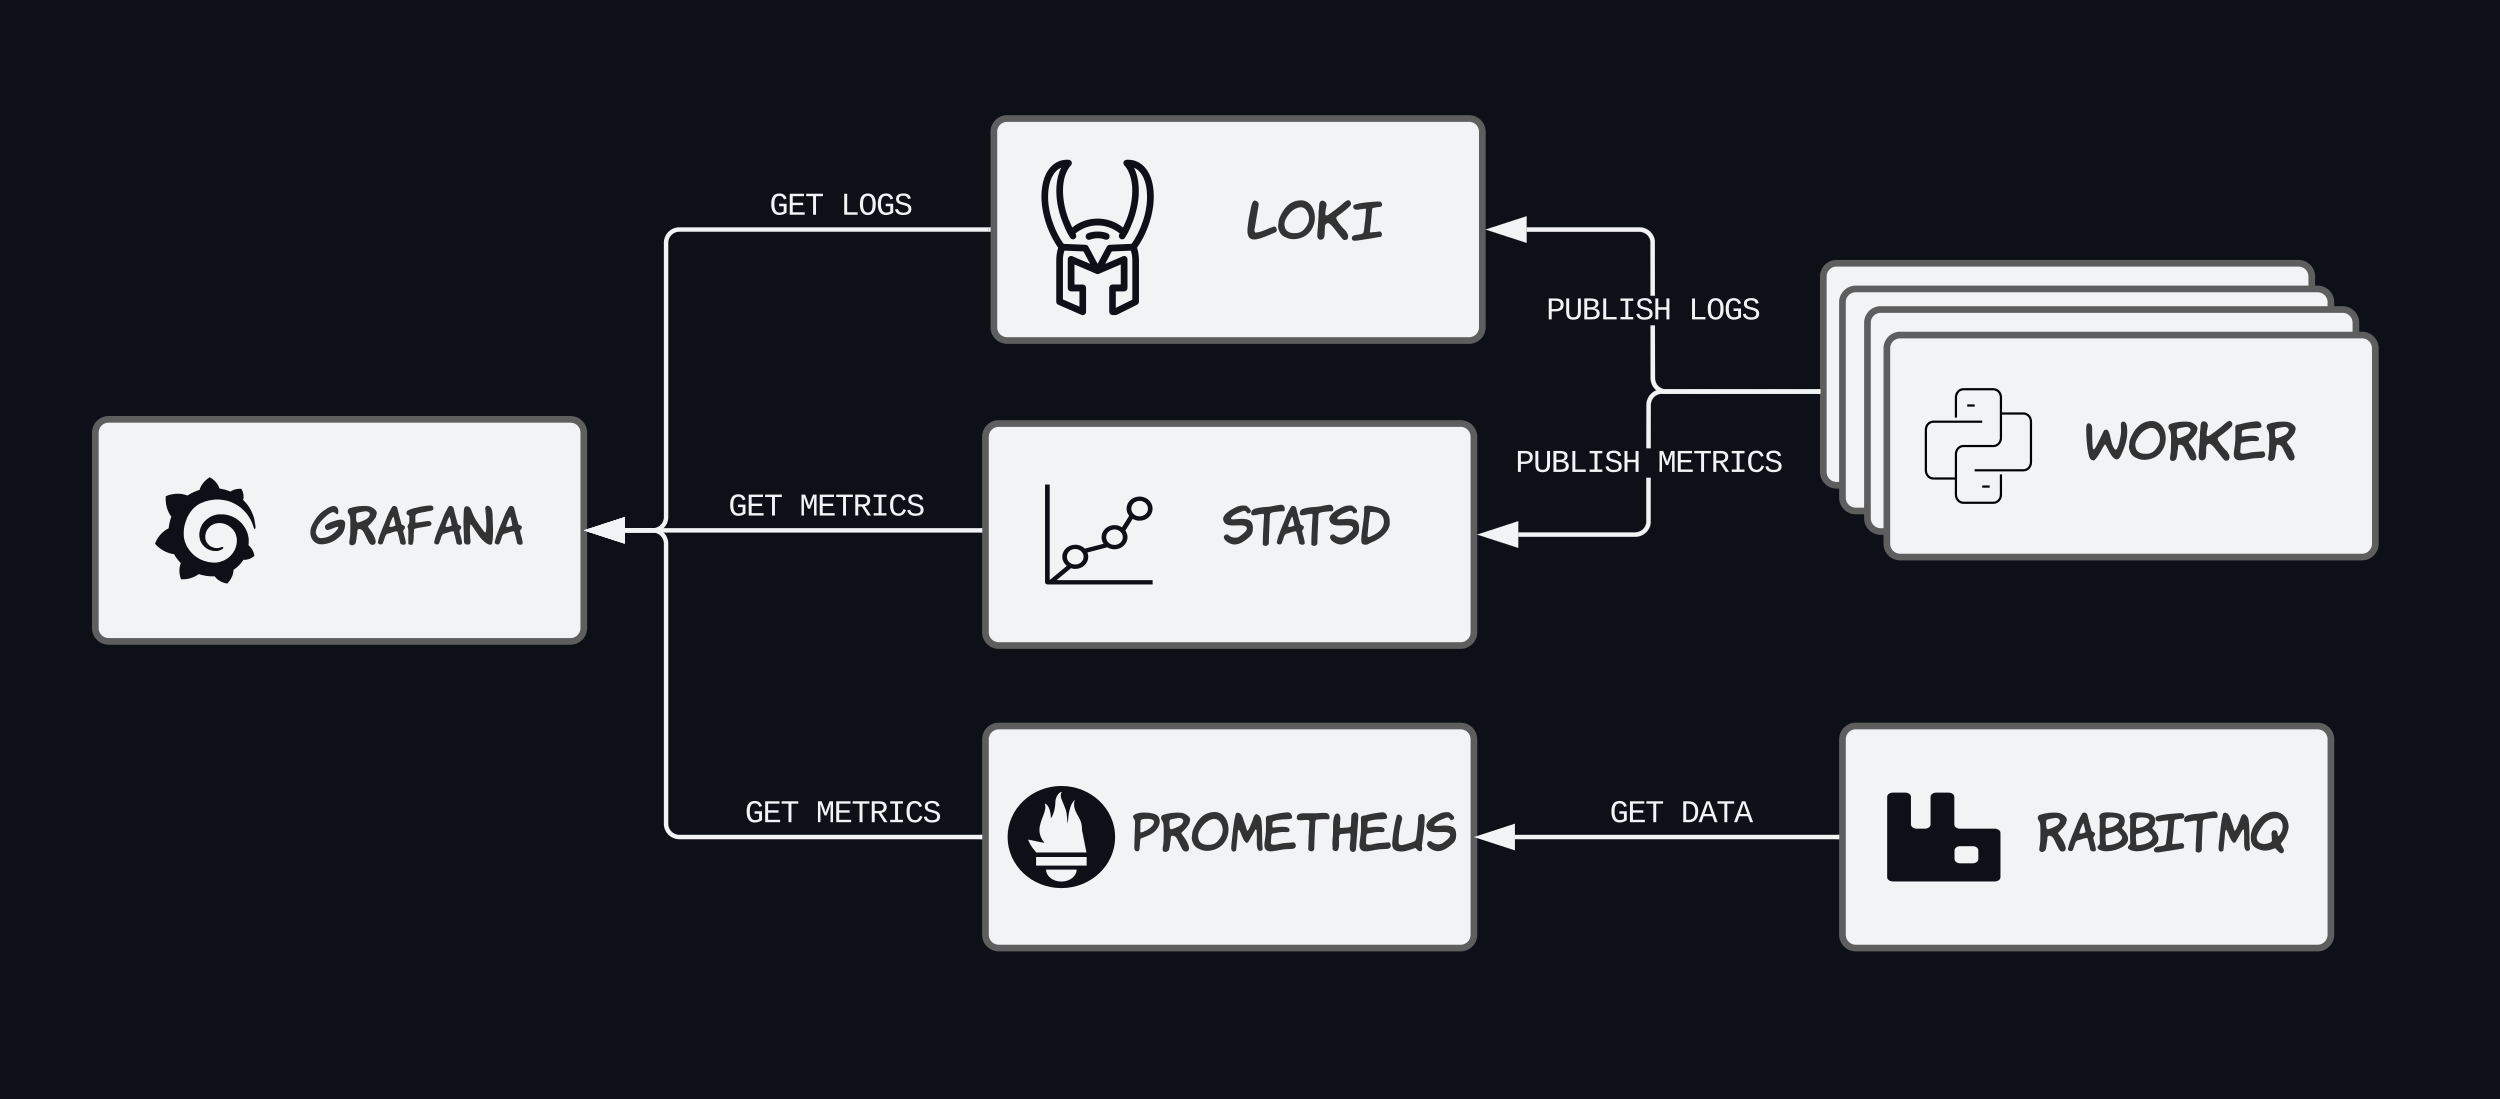 <svg xmlns="http://www.w3.org/2000/svg" xmlns:xlink="http://www.w3.org/1999/xlink" xmlns:lucid="lucid" width="1126" height="495"><g transform="translate(0 -713)" lucid:page-tab-id="0_0"><path d="M0 0h3677.73v1322.83H0z" fill="#0d1117"/><path d="M443.85 909.76a6 6 0 0 1 6-6h208a6 6 0 0 1 6 6v88a6 6 0 0 1-6 6h-208a6 6 0 0 1-6-6z" stroke="#5e5e5e" stroke-width="3" fill="#f2f3f5"/><path d="M512.48 907.88a6 6 0 0 1 6-6h139.37a6 6 0 0 1 6 6v88a6 6 0 0 1-6 6H518.48a6 6 0 0 1-6-6z" stroke="#000" stroke-opacity="0" stroke-width="3" fill="#fff" fill-opacity="0"/><use xlink:href="#a" transform="matrix(1,0,0,1,517.478,906.878) translate(33.356 51.528)"/><path d="M482.4 968.92c.6.23 1.22.32 1.9.32 3.24 0 5.86-2.43 5.86-5.45 0-.68-.15-1.36-.4-1.94l8.97-2.34c.92.54 2.04.9 3.25.9 3.2 0 5.86-2.48 5.86-5.45 0-1.12-.4-2.16-.97-3l3.3-5.28c.87.53 1.93.85 3.1.85 3.24 0 5.86-2.43 5.86-5.45 0-3-2.62-5.44-5.86-5.44-3.25 0-5.87 2.43-5.87 5.44 0 1.22.44 2.34 1.17 3.24l-3.25 5.18c-.92-.63-2.08-1-3.34-1-3.25 0-5.86 2.44-5.86 5.45 0 1.08.33 2.12.92 2.97l-8.43 2.16c-1.06-1.08-2.56-1.75-4.3-1.75-3.25 0-5.87 2.43-5.87 5.44 0 1.6.78 3.1 2.04 4.1l-7.7 6.38v-43.02h-2.1v44c0 .55.5 1 1.08 1h47.38v-1.94H475.9l6.5-5.4zm30.87-30.33c2.08 0 3.77 1.57 3.77 3.5 0 1.94-1.7 3.47-3.77 3.47-2.1 0-3.73-1.53-3.73-3.47 0-1.93 1.64-3.5 3.73-3.5zm-11.3 12.86c2.04 0 3.74 1.58 3.74 3.5 0 1.9-1.7 3.48-3.72 3.48-2.1 0-3.78-1.58-3.78-3.47 0-1.93 1.7-3.5 3.78-3.5zm-17.68 8.82c2.08 0 3.77 1.58 3.77 3.5 0 1.95-1.7 3.48-3.78 3.48-2.1 0-3.74-1.53-3.74-3.47 0-1.94 1.65-3.52 3.73-3.52z" stroke="#000" stroke-opacity="0" stroke-width=".32" fill="#0d1117"/><path d="M443.85 1046a6 6 0 0 1 6-6h208a6 6 0 0 1 6 6v88a6 6 0 0 1-6 6h-208a6 6 0 0 1-6-6z" stroke="#5e5e5e" stroke-width="3" fill="#f2f3f5"/><path d="M502.26 1046a6 6 0 0 1 6-6h149.6a6 6 0 0 1 6 6v88a6 6 0 0 1-6 6h-149.6a6 6 0 0 1-6-6z" stroke="#000" stroke-opacity="0" stroke-width="3" fill="#fff" fill-opacity="0"/><use xlink:href="#b" transform="matrix(1,0,0,1,507.263,1045) translate(2.856 51.528)"/><path d="M478.04 1067c-13.37 0-24.22 10.3-24.22 23s10.85 23 24.22 23 24.22-10.3 24.22-23-10.85-23-24.22-23zm0 43.06c-3.83 0-6.88-2.44-6.88-5.4h13.76c0 2.96-3.05 5.4-6.88 5.4zm11.4-7.18h-22.78v-3.9h22.77v3.9zm-.1-5.93H466.7c-.04-.1-.14-.2-.2-.28-2.32-2.67-2.9-4.1-3.43-5.52 0-.05 2.86.55 4.84 1 0 0 1.03.24 2.58.47-1.45-1.6-2.32-3.68-2.32-5.75 0-4.6 3.73-8.65 2.37-11.9 1.3.08 2.7 2.6 2.8 6.57 1.42-1.84 2-5.16 2-7.23 0-2.1 1.45-4.54 2.9-4.63-1.3 2.07.34 3.82 1.8 8.14.58 1.67.48 4.43.92 6.17.14-3.63.77-8.92 3.2-10.76-1.07 2.3.2 5.2 1 6.6 1.37 2.2 2.2 3.9 2.2 7.12z" stroke="#000" stroke-opacity="0" fill="#0d1117"/><path d="M447.64 772.38a6 6 0 0 1 6-6h208a6 6 0 0 1 6 6v88a6 6 0 0 1-6 6h-208a6 6 0 0 1-6-6z" stroke="#5e5e5e" stroke-width="3" fill="#f2f3f5"/><path d="M516.27 770.5a6 6 0 0 1 6-6h139.37a6 6 0 0 1 6 6v88a6 6 0 0 1-6 6H522.27a6 6 0 0 1-6-6z" stroke="#000" stroke-opacity="0" stroke-width="3" fill="#fff" fill-opacity="0"/><use xlink:href="#c" transform="matrix(1,0,0,1,521.265,769.501) translate(40.344 51.528)"/><path d="M519.33 796.98c-.9-5.8-3.64-9.8-7.64-11.4-1.38-.5-2.8-.7-4.3-.64-.57.07-1.13.42-1.33.98-.2.56-.05 1.2.36 1.6 1.97 2.1 3.23 5.54 3.5 9.74.24 4.48-.57 9.52-2.44 14.42-.52 1.26-1.07 2.52-1.68 3.78-3.24-2.6-7.24-4-11.44-4-4.2 0-8.2 1.4-11.44 4-.6-1.26-1.16-2.52-1.67-3.78-1.87-4.9-2.68-9.94-2.43-14.42.25-4.2 1.52-7.63 3.5-9.73.4-.42.55-1.05.35-1.6-.2-.57-.77-.92-1.33-1-1.52-.06-2.93.15-4.3.64-4 1.6-6.73 5.6-7.64 11.4-.9 5.54-.05 12.05 2.32 18.35 1.32 3.43 3.1 6.8 4.86 9.24-.54 1.82-.85 3.78-.85 5.74v18.55c0 .63.36 1.2.9 1.4l10.4 4.55c.2.07.4.14.6.14.3 0 .6-.07.86-.28.4-.28.67-.7.67-1.26v-10.7c0-.85-.66-1.55-1.52-1.55h-3.7v-9.03l9.82 4.2h.05c0 .07.05.07.05.07h.16c.05.06.1.06.1.06h.5s.05 0 .1-.07H494.88s.06 0 .06-.08h.05l9.8-4.2v9.03h-3.7c-.85 0-1.5.7-1.5 1.54v10.7c0 .84.65 1.54 1.5 1.54h1.33c.2 0 .45-.07.65-.14l9.12-4.55c.5-.28.8-.84.8-1.4V830.3c0-1.96-.3-3.92-.86-5.74 1.78-2.45 3.55-5.8 4.86-9.24 2.38-6.3 3.24-12.8 2.33-18.34zM483 828.4c-.46-.2-.97-.13-1.43.15-.4.28-.65.77-.65 1.26v12.9c0 .83.65 1.53 1.5 1.53h3.76v6.86l-7.44-3.23V830.3c0-1.54.2-3 .66-4.4l8.6.34 3 5.6-8-3.43zM510 847.95l-7.44 3.7v-7.4h3.74c.86 0 1.52-.7 1.52-1.55v-12.9c0-.48-.25-.97-.66-1.25-.45-.28-.96-.35-1.4-.14l-8 3.44 2.98-5.6 8.6-.35c.46 1.4.66 2.86.66 4.4v17.64zm4.15-33.67c-1.16 3.15-2.9 6.37-4.5 8.54l-9.87.43c-.56.07-1.02.35-1.27.84l-4.15 7.7-4.15-7.7c-.25-.5-.7-.77-1.27-.84l-9.87-.42c-1.63-2.16-3.35-5.38-4.5-8.53-2.24-5.8-3-11.76-2.2-16.8.72-4.55 2.7-7.77 5.58-8.96-1.2 2.32-1.92 5.26-2.13 8.55-.3 4.97.6 10.36 2.64 15.68.75 2.03 1.6 4 2.62 5.8.05 0 .05.08.1.15.25.42.5.9.8 1.33.47.78 1.38 1 2.08.5.7-.42.92-1.33.46-2.1-.05-.07-.1-.14-.15-.28 2.8-2.3 6.28-3.64 9.98-3.64s7.2 1.33 9.97 3.64c-.05.14-.1.2-.15.28-.46.77-.25 1.68.45 2.1.7.5 1.67.28 2.08-.5.3-.4.56-.9.8-1.32.06-.07.06-.14.1-.14 1.02-1.82 1.88-3.78 2.64-5.8 2.03-5.33 2.94-10.72 2.63-15.7-.2-3.28-.9-6.22-2.12-8.53 2.88 1.2 4.86 4.42 5.57 8.97.8 5.04.05 11-2.18 16.8z" stroke="#000" stroke-opacity="0" stroke-width=".33" fill="#0d1117"/><path d="M498.83 818.05c-1.4-.56-2.93-.77-4.45-.77s-3.04.2-4.45.77c-.76.28-1.17 1.2-.87 1.96.2.64.76 1 1.37 1 .2 0 .36 0 .56-.08 1.05-.42 2.22-.63 3.38-.63 1.16 0 2.33.2 3.4.62.8.28 1.66-.14 1.9-.9.32-.78-.1-1.7-.85-1.97z" stroke="#000" stroke-opacity="0" stroke-width=".33" fill="#0d1117"/><path d="M42.94 907.88a6 6 0 0 1 6-6h208a6 6 0 0 1 6 6v88a6 6 0 0 1-6 6h-208a6 6 0 0 1-6-6z" stroke="#5e5e5e" stroke-width="3" fill="#f2f3f5"/><path d="M111.56 907.88a6 6 0 0 1 6-6h139.38a6 6 0 0 1 6 6v88a6 6 0 0 1-6 6H117.56a6 6 0 0 1-6-6z" stroke="#000" stroke-opacity="0" stroke-width="3" fill="#fff" fill-opacity="0"/><use xlink:href="#d" transform="matrix(1,0,0,1,116.561,906.878) translate(22.856 51.528)"/><path d="M114.9 949.15c-.1-.82-.23-1.77-.46-2.78-.27-1-.72-2.1-1.27-3.3-.63-1.15-1.35-2.4-2.4-3.55-.35-.47-.8-.86-1.26-1.34.73-2.68-.8-5.02-.8-5.02-2.67-.15-4.3.8-4.93 1.24l-.32-.14c-.4-.15-.9-.34-1.35-.48-.5-.14-1-.34-1.45-.38-.5-.15-1-.24-1.54-.34-.08 0-.17-.05-.26-.05-1.13-3.53-4.43-5.06-4.43-5.06-3.8 2.4-4.5 5.55-4.5 5.55s0 .1-.06.18l-.63.15c-.26.1-.53.2-.8.33-.28.1-.6.2-.86.34-.55.24-1.1.48-1.63.76l-1.53.96c-.1-.05-.14-.1-.14-.1-5.1-1.9-9.63.4-9.63.4-.4 5.3 2.04 8.6 2.54 9.23-.14.33-.23.62-.37.96-.4 1.3-.63 2.4-.8 3.7-.06.18-.06.38-.1.57-4.7 2.25-6.1 6.94-6.1 6.94 3.93 4.42 8.54 4.66 8.54 4.66.6 1.1 1.23 1.96 2 2.87.32.38.68.76 1.04 1.15-1.45 3.97.18 7.32.18 7.32 4.43.2 7.28-1.86 7.9-2.34l1.33.38c1.35.34 2.75.57 4.1.62h1.77c2.04 2.88 5.7 3.26 5.7 3.26 2.58-2.68 2.76-5.27 2.76-5.84V969.7l1.58-1.2c1.04-.87 1.9-1.92 2.72-3.02.1-.1.13-.24.18-.34 2.94.2 4.97-1.77 4.97-1.77-.45-2.97-2.22-4.4-2.53-4.7h-.05l-.04-.04-.04-.05c0-.2.05-.33.05-.57.05-.33.05-.62.05-.95v-1.25c0-.1 0-.14-.04-.24l-.08-.52c-.05-.34-.14-.62-.18-.96-.32-1.34-.77-2.4-1.5-3.6-.72-1.1-1.44-2-2.48-2.86-1-.87-1.95-1.44-3.12-1.97-1.18-.52-2.22-.8-3.44-.95-.6-.05-1.22-.05-1.76-.05h-.87c-.3.05-.63.05-.9.1-1.17.23-2.26.66-3.2 1.2-.96.57-1.82 1.28-2.5 2.1-.72.76-1.17 1.58-1.58 2.58-.32.86-.55 1.87-.6 2.73v1.06c0 .1 0 .2.05.33.14 1.34.6 2.5 1.45 3.6.5.66 1.08 1.2 1.72 1.62.67.43 1.3.72 2.03.9.68.25 1.3.34 1.95.3h.9c.1 0 .18-.05.23-.05.1 0 .13-.05.22-.05l.4-.14c.28-.05.55-.2.82-.3.23-.13.45-.23.64-.37.05-.05.14-.1.2-.15.2-.13.26-.42.08-.66-.18-.14-.4-.2-.68-.1 0 0-.05 0-.14.06-.22.1-.36.2-.58.23l-.64.15c-.13 0-.22.05-.36.05h-.72s-.05 0 0 0h-.18c-.05 0-.14 0-.18-.05-.5-.05-1-.2-1.5-.43-.5-.2-.95-.48-1.35-.86-.4-.4-.77-.83-1.1-1.36-.3-.47-.5-1.05-.53-1.58-.05-.33-.1-.62-.05-.9v-.24c0 .04 0 0 0 0V954.18c0-.15.05-.3.1-.48.22-1.34.8-2.44 1.85-3.4.27-.3.54-.48.8-.67.33-.2.64-.4.96-.48.27-.15.63-.3 1-.34.3-.08.67-.18 1.04-.18.18 0 .36-.05.54-.05h.32c.04 0 0 0 0 0h.18c1.22.1 2.26.43 3.3 1 1.4.78 2.57 1.92 3.3 3.3.3.68.6 1.45.72 2.26.05.2.05.4.1.58v1.1c0 .25-.05.44-.05.68-.05.2-.05.38-.1.62l-.13.62c-.04.24-.27.82-.36 1.25-.14.43-.77 1.58-1.27 2.25-1.13 1.48-2.4 2.5-4.1 3.26-.83.33-1.7.67-2.54.76-.46.1-.86.15-1.32.15h-.62c.05 0 0 0 0 0h-.04c-.23 0-.5 0-.73-.06-.94-.1-1.84-.24-2.8-.53-.9-.23-1.75-.56-2.57-1-1.76-.9-3.07-1.96-4.34-3.5-.55-.7-1.1-1.47-1.55-2.3-.4-.75-.72-1.62-1-2.48-.26-.9-.4-1.67-.4-2.63v-1.3c0-.43.05-.9.1-1.4.04-.42.13-.85.22-1.33.1-.48.22-.9.36-1.34.14-.48.6-1.78.95-2.6.8-1.57 1.8-3.05 2.98-4.2.32-.3.6-.53.95-.77.15-.14.47-.38.78-.62.36-.2.73-.43 1.1-.58.17-.1.35-.2.58-.28.1 0 .18-.05.3-.1.1-.05.2-.1.33-.14.35-.15.76-.3 1.16-.43.05-.04.18-.04.28-.1.1-.04.22 0 .3-.04.1-.05.42-.1.64-.2.05-.04.2-.04.28-.08.1 0 .22-.05.3-.05h.33l.3-.1c.1 0 .23-.05.32-.05.14 0 .23-.04.36-.04.1 0 .28-.05.37-.05.1 0 .13 0 .18-.06h.3c.15 0 .24 0 .37-.05h.2s.03 0 0 0h1.57c.8.04 1.58.14 2.35.28 1.5.24 2.76.67 4.16 1.34 1.3.62 2.3 1.25 3.4 2.15.04.05.13.1.17.2l.18.14c.14.1.23.25.36.35.13.04.22.2.3.28.1.1.24.2.33.34 1.22 1.2 2.08 2.4 2.9 3.92.04.04.04.1.08.2.06.03.06.08.1.13.05.1.1.24.18.33.05.05.1.2.1.3l.13.28c.2.38.33.76.46 1.15.23.56.36 1.1.5 1.52.04.2.18.3.36.3.23 0 .36-.16.36-.4-.04-.47-.04-1.05-.1-1.67z" stroke="#000" stroke-opacity="0" fill="#0d1117"/><path d="M111.86 951.88h39-49.67" stroke="#000" stroke-opacity="0" stroke-width="2" fill="none"/><path d="M85.92 951.88l14.27-4.64v9.27z" stroke="#000" stroke-opacity="0" stroke-width="2" fill-opacity="0"/><path d="M281.4 951.88H294a6 6 0 0 0 6-6v-123.5a6 6 0 0 1 6-6h139.18" stroke="#f2f3f5" stroke-width="2" fill="none"/><path d="M266.14 951.88l14.26-4.64v9.27z" stroke="#f2f3f5" stroke-width="2" fill="#f2f3f5"/><path d="M446.18 817.38h-1.03v-2h1.03z" stroke="#f2f3f5" stroke-width=".05" fill="#f2f3f5"/><use xlink:href="#e" transform="matrix(1,0,0,1,346.567,799.046) translate(0.005 10.664)"/><use xlink:href="#f" transform="matrix(1,0,0,1,346.567,799.046) translate(32.01 10.664)"/><path d="M281.4 951.88h160" stroke="#f2f3f5" stroke-width="2" fill="none"/><path d="M266.14 951.88l14.26-4.64v9.27z" stroke="#f2f3f5" stroke-width="2" fill="#f2f3f5"/><path d="M442.4 952.88h-1.04v-2h1.03z" stroke="#f2f3f5" stroke-width=".05" fill="#f2f3f5"/><use xlink:href="#e" transform="matrix(1,0,0,1,328.07,934.544) translate(0.005 10.664)"/><use xlink:href="#g" transform="matrix(1,0,0,1,328.07,934.544) translate(32.01 10.664)"/><path d="M281.4 951.88H294a6 6 0 0 1 6 6V1084a6 6 0 0 0 6 6h135.4" stroke="#f2f3f5" stroke-width="2" fill="none"/><path d="M266.14 951.88l14.26-4.64v9.27z" stroke="#f2f3f5" stroke-width="2" fill="#f2f3f5"/><path d="M442.4 1091h-1.04v-2h1.03z" stroke="#f2f3f5" stroke-width=".05" fill="#f2f3f5"/><use xlink:href="#e" transform="matrix(1,0,0,1,335.493,1072.667) translate(0.005 10.664)"/><use xlink:href="#g" transform="matrix(1,0,0,1,335.493,1072.667) translate(32.01 10.664)"/><path d="M821.22 837.57a6 6 0 0 1 6-6h208a6 6 0 0 1 6 6v88a6 6 0 0 1-6 6h-208a6 6 0 0 1-6-6z" stroke="#5e5e5e" stroke-width="3" fill="#f2f3f5"/><path d="M829.84 849.14a6 6 0 0 1 6-6h208a6 6 0 0 1 6 6v88a6 6 0 0 1-6 6h-208a6 6 0 0 1-6-6z" stroke="#5e5e5e" stroke-width="3" fill="#f2f3f5"/><path d="M841.1 858.4a6 6 0 0 1 6-6h208a6 6 0 0 1 6 6v88a6 6 0 0 1-6 6h-208a6 6 0 0 1-6-6z" stroke="#5e5e5e" stroke-width="3" fill="#f2f3f5"/><path d="M849.84 869.9a6 6 0 0 1 6-6h208a6 6 0 0 1 6 6v88a6 6 0 0 1-6 6h-208a6 6 0 0 1-6-6z" stroke="#5e5e5e" stroke-width="3" fill="#f2f3f5"/><use xlink:href="#h" transform="matrix(1,0,0,1,861.844,875.889) translate(98 42.367)"/><path d="M914.77 869.9a6 6 0 0 1 6-6h131.12a6 6 0 0 1 6 6v88a6 6 0 0 1-6 6H920.76a6 6 0 0 1-6-6z" stroke="#000" stroke-opacity="0" stroke-width="3" fill="#fff" fill-opacity="0"/><use xlink:href="#i" transform="matrix(1,0,0,1,919.766,868.889) translate(19.456 51.528)"/><path d="M886.03 895.63h3.36m-8.44 5.47v-9.15c0-2 1.52-3.63 3.36-3.63h13.54c1.85 0 3.37 1.63 3.37 3.63v18.3c0 2-1.52 3.64-3.37 3.64h-13.54c-1.84 0-3.36 1.63-3.36 3.62v18.3c0 2 1.52 3.64 3.36 3.64h13.54c1.85 0 3.37-1.64 3.37-3.63v-9.16m-8.43-23.73h-22.02c-1.84 0-3.36 1.64-3.36 3.64v18.25c0 2.05 1.52 3.7 3.36 3.7h10.18m8.43-3.7h22c1.85 0 3.37-1.63 3.37-3.63v-18.26c0-2.04-1.52-3.68-3.37-3.68h-10.17m-8.43 32.9h3.36" stroke="#000" fill-opacity="0"/><path d="M829.84 1046a6 6 0 0 1 6-6h208a6 6 0 0 1 6 6v88a6 6 0 0 1-6 6h-208a6 6 0 0 1-6-6z" stroke="#5e5e5e" stroke-width="3" fill="#f2f3f5"/><path d="M898.47 1046a6 6 0 0 1 6-6h139.37a6 6 0 0 1 6 6v88a6 6 0 0 1-6 6H904.47a6 6 0 0 1-6-6z" stroke="#000" stroke-opacity="0" stroke-width="3" fill="#fff" fill-opacity="0"/><use xlink:href="#j" transform="matrix(1,0,0,1,903.469,1045) translate(14.033 51.528)"/><path d="M898.4 1086.24h-15.93c-1.27-.12-2.24-.96-2.24-1.92v-12.4c0-1.08-1.18-1.92-2.55-1.92h-5.62c-1.42 0-2.55.84-2.55 1.92v12.52c-.04.96-1.1 1.72-2.4 1.8h-4.17c-1.22-.12-2.14-.88-2.25-1.8v-12.52c0-1.08-1.17-1.92-2.55-1.92h-5.6c-1.44 0-2.56.84-2.56 1.92v36.16c0 1.08 1.17 1.92 2.55 1.92h45.93c1.42 0 2.55-.84 2.55-1.92v-19.92c0-1.08-1.18-1.92-2.6-1.92zm-7.35 13.68c0 1.04-1.13 1.92-2.56 1.92h-5.57c-1.43 0-2.6-.88-2.6-1.92V1096c0-1.04 1.17-1.88 2.6-1.88h5.56c1.42 0 2.55.84 2.55 1.88v3.92z" stroke="#000" stroke-opacity="0" fill="#0d1117"/><path d="M745.43 883.3l.07.82.18.76.3.73.4.68.52.6.6.5.66.4.73.3.7.2 69.16.06v2l-69.38-.07-1.1-.27-1.03-.42-.93-.57-.84-.7-.7-.84-.6-.94-.4-1.02-.26-1.06-.1-1.06-.02-23.85h2zm-5.9-67.84l1.07.26 1 .42.95.57.83.73.72.83.57.94.42 1 .26 1.12.03 24.87h-2l-.04-24.64-.18-.73-.3-.72-.4-.66-.5-.6-.6-.5-.68-.4-.72-.3-.77-.2-.8-.06h-50.8v-2h50.87z" stroke="#f2f3f5" stroke-width=".05" fill="#f2f3f5"/><path d="M686.6 821l-14.26-4.62 14.27-4.64z" fill="#f2f3f5"/><path d="M687.6 822.4l-18.5-6.02 18.5-6zm-12.02-6.02l10.03 3.26v-6.52z" stroke="#f2f3f5" stroke-width=".05" fill="#f2f3f5"/><path d="M819.76 890.34h-1.02v-2h1.02z" fill="#f2f3f5"/><path d="M819.8 890.37h-1.1v-2.05h1.1zm-1.04-2v1.95h.98v-1.95z" stroke="#f2f3f5" stroke-width=".05" fill="#f2f3f5"/><use xlink:href="#k" transform="matrix(1,0,0,1,696.425,846.193) translate(0.005 10.664)"/><use xlink:href="#f" transform="matrix(1,0,0,1,696.425,846.193) translate(64.015 10.664)"/><path d="M743.46 948.8l-.26 1.12-.42 1-.58.95-.7.84-.84.72-.94.58-1.02.42-1.07.25-1.05.1h-52.76v-2h52.68l.82-.08.76-.2.73-.3.68-.4.6-.5.5-.6.4-.68.3-.72.2-.72V928.2h2zm75.3-58.46l-71.04.07-.73.2-.73.3-.67.4-.6.5-.5.6-.4.67-.3.73-.2.76-.06.82-.03 19.5h-2l.04-19.58.08-1.06.26-1.06.42-1.02.57-.94.72-.83.82-.73.94-.57 1-.42 1.12-.27 71.28-.06z" stroke="#f2f3f5" stroke-width=".05" fill="#f2f3f5"/><path d="M682.82 958.4l-14.27-4.64 14.27-4.64z" fill="#f2f3f5"/><path d="M683.82 959.77l-18.5-6 18.5-6.03zm-12.03-6L681.8 957v-6.5z" stroke="#f2f3f5" stroke-width=".05" fill="#f2f3f5"/><path d="M819.76 890.34h-1.02v-2h1.02z" fill="#f2f3f5"/><path d="M819.8 890.37h-1.1v-2.05h1.1zm-1.04-2v1.95h.98v-1.95z" stroke="#f2f3f5" stroke-width=".05" fill="#f2f3f5"/><use xlink:href="#k" transform="matrix(1,0,0,1,682.529,914.881) translate(0.005 10.664)"/><use xlink:href="#g" transform="matrix(1,0,0,1,682.529,914.881) translate(64.015 10.664)"/><path d="M827.38 1090H682.32" stroke="#f2f3f5" stroke-width="2" fill="none"/><path d="M828.38 1091h-1.03v-2h1.03z" stroke="#f2f3f5" stroke-width=".05" fill="#f2f3f5"/><path d="M667.05 1090l14.27-4.64v9.28z" stroke="#f2f3f5" stroke-width="2" fill="#f2f3f5"/><g><use xlink:href="#e" transform="matrix(1,0,0,1,724.995,1072.667) translate(0.005 10.664)"/><use xlink:href="#l" transform="matrix(1,0,0,1,724.995,1072.667) translate(32.01 10.664)"/></g><defs><path fill="#333" d="M371-533c189 0 256 55 239 237-9 91-67 138-157 205C374-33 301-7 236-7 155-7 13-82 18-160c3-44 62-73 96-38 43 44 152 73 218 29 77-51 166-125 156-169 2-44-67-63-119-62-47 1-108 1-155 3C87-393 13-429 1-531c11-87 101-150 165-187 90-52 160-96 290-87 34 2 118 78 115 115-3 35-23 38-55 45-15 4-26-4-33-24-37-64-116-1-164 12-41 11-154 77-154 113 0 15 14 22 41 22 45 0 127-11 165-11" id="m"/><path fill="#333" d="M382-556c-3 158-18 304-18 470 0 31 6 72-21 86-20 35-87 21-104-6-1-188 14-367 23-549 1-24 13-80-17-80-77 0-131 31-210 31-15-10-43-18-33-45 0-82 83-94 148-109 103-23 215-12 315-40 43-12 91-17 142-23 62-8 95 53 77 116-8 28-47 14-75 18-68 9-134 10-195 30-32 11-31 60-32 101" id="n"/><path fill="#333" d="M103-24C79 10-2-14 8-59c42-186 129-353 193-524 23-62 63-135 99-197 39-38 106-10 109 47 27 100 51 209 81 307 8 25 72 24 72 63 0 44-26 46-37 75 12 83 46 156 55 243 7 63-106 47-114 11-13-58-36-170-57-231-3-4-7-8-9-14-69 4-134 40-198 52-53 21-53 108-81 160-4 16-8 29-18 43zm215-551c-16 18-92 195-73 208 46 2 100-12 123-31-5-30-32-162-38-171-2-3-6-5-12-6" id="o"/><path fill="#333" d="M19-91c0-222 71-428 58-668-3-62 121-44 170-33 118 27 229 50 293 128 44 53 63 97 63 217 0 165-189 328-383 400-36 13-62 45-108 45-66 0-93-23-93-89zm185-582c-30 151-43 322-58 489 5 39 27 28 60 14 129-54 276-147 276-304 0-155-106-203-278-199" id="p"/><g id="a"><use transform="matrix(0.022,0,0,0.022,0,0)" xlink:href="#m"/><use transform="matrix(0.022,0,0,0.022,12.667,0)" xlink:href="#n"/><use transform="matrix(0.022,0,0,0.022,24.067,0)" xlink:href="#o"/><use transform="matrix(0.022,0,0,0.022,34.533,0)" xlink:href="#n"/><use transform="matrix(0.022,0,0,0.022,47.844,0)" xlink:href="#m"/><use transform="matrix(0.022,0,0,0.022,61.867,0)" xlink:href="#p"/></g><path fill="#333" d="M23-677c-68-88 127-122 212-122 113 0 253 24 291 82 92 144-48 310-153 365-52 27-102 48-161 69-56 20-53 15-58 80-4 49-8 103-13 153-3 31-19 46-43 46-44 0-65-28-63-81 5-162 8-330 16-486 3-53-4-75-28-106zm415 73c0-44-44-66-132-66-78 0-124 8-135 26-10 16-14 89-14 218 0 44 22 39 57 25 83-34 224-115 224-203" id="q"/><path fill="#333" d="M608-642l-20 77c-36 56-69 94-113 138-49 48-58 40-29 81 33 46 69 89 97 147 44 89 52 141 40 147-3 38-20 49-63 52-68 5-97-106-129-160-40-68-56-162-144-164-53-1-27 78-45 121-7 56-12 123-28 170C157-4 113 24 66-1 46-11 40-39 49-87c19-111 19-139 19-313 0-144 1-187-40-242-27-37-13-94 26-108 103-36 250-59 389-41 63 8 182 85 165 149zm-140 11c-10-39-42-58-96-57-53 12-154 21-179 43-5 9-8 31-8 65 0 151 19 135 127 94 94-36 148-79 156-145" id="r"/><path fill="#333" d="M44-443c79-191 208-366 448-366 141 0 239 118 267 253 46 222-61 413-213 490-83 42-221 78-338 30-55-23-106-43-129-82-26-14-80-140-57-202 2-41 8-89 22-123zm103 115c1 136 75 191 208 191 130 0 180-50 241-135 38-53 55-111 55-169 0-109-73-236-179-227-143 12-260 151-311 271-9 24-14 47-14 69" id="s"/><path fill="#333" d="M629-645c28 177 9 401 28 582 3 29-18 50-47 50-97 0-67-194-71-306-1-24-4-66-3-92 1-39-15-57-30-33-49 79-88 161-139 243-9 15-21 23-34 23-33 0-70-69-89-115-10-23-57-152-73-152-28 0-27 119-31 162-9 93-16 174-27 265-2 3-35 21-48 20-71-3-50-117-43-176 24-211 38-410 84-595 39-67 121 2 138 59 22 73 63 167 84 249 7 23 13 34 20 34 17 0 54-75 107-225 17-48 42-155 115-96 31 25 52 57 59 103" id="t"/><path fill="#333" d="M330-158c82-22 193-18 286-31 38 11 58 81 24 113-25 24-71 25-116 25-135 0-238 34-358 47C61 7 4-52 15-159c12-113 37-213 32-340-2-59 2-121-2-178-2-44 35-62 81-61 104-31 222-52 345-64 68-7 103 34 111 94 2 12-3 22-9 31-33 14-62 15-103 16-100 2-196 10-270 40h-8c-18 23-11 79-15 106-1 13 5 22 16 25 82-10 176-25 264-12 44 7 78 26 71 72-7 49-76 30-125 30-78 0-138 22-210 29-24 1-35 28-36 52-2 41-10 83-8 126-19 84 122 51 181 35" id="u"/><path fill="#333" d="M593-790c58 0 99 54 77 117-5 13-15 16-35 14-70-7-152-3-229 7-31 20-24 81-26 127-4 138-16 277-16 422 0 32 4 70-21 83-26 36-88 7-103-20 1-182 10-346 21-521 2-27 11-81-18-84-73-7-138 11-206 3-20-18-39-18-32-51-3-78 74-91 145-91 129 0 251 6 369-8 25-3 49 2 74 2" id="v"/><path fill="#333" d="M107-780c100 15 51 176 51 272 0 29 23 25 56 24 33-11 175 4 171-42 9-67 4-153 14-224 12-14 39-57 70-50 51 0 74 34 69 103L490-47c-6 28-25 57-57 56-118-5-54-182-54-299 0-34 3-75-15-85-65 6-127 12-191 19-52 29-23 162-29 239C135-7 87 19 22-30 10-48 7-67 13-88c-16-100 8-215 8-322 0-127-9-364 86-370" id="w"/><path fill="#333" d="M106-737c41-53 131 12 108 86-42 139-71 285-71 455 0 88 72 66 143 48 49-12 128-35 183-63 38-19 36-69 44-119 17-114 31-247 31-354 0-57 26-85 79-85 37 0 55 27 55 81 0 190-34 397-59 573 4 31 20 93-13 105-8 10-30 7-65-8-16-20-33-38-51-54C397-48 305 0 205 0 79 0 5-43 13-176c13-196 50-391 93-561" id="x"/><path fill="#333" d="M371-533c189 0 256 55 239 237-9 91-67 138-157 205C374-33 301-7 236-7 155-7 13-82 18-160c3-44 62-73 96-38 43 44 152 73 218 29 77-51 166-125 156-169 2-44-67-63-119-62-47 1-108 1-155 3C87-393 13-429 1-531c11-87 101-150 165-187 90-52 160-96 290-87 34 2 118 78 115 115-3 35-23 38-55 45-15 4-26-4-33-24-37-64-116-1-164 12-41 11-154 77-154 113 0 15 14 22 41 22 45 0 127-11 165-11" id="y"/><g id="b"><use transform="matrix(0.022,0,0,0.022,0,0)" xlink:href="#q"/><use transform="matrix(0.022,0,0,0.022,12.533,0)" xlink:href="#r"/><use transform="matrix(0.022,0,0,0.022,26.267,0)" xlink:href="#s"/><use transform="matrix(0.022,0,0,0.022,44.111,0)" xlink:href="#t"/><use transform="matrix(0.022,0,0,0.022,59.044,0)" xlink:href="#u"/><use transform="matrix(0.022,0,0,0.022,73.844,0)" xlink:href="#v"/><use transform="matrix(0.022,0,0,0.022,89.822,0)" xlink:href="#w"/><use transform="matrix(0.022,0,0,0.022,101.844,0)" xlink:href="#u"/><use transform="matrix(0.022,0,0,0.022,116.644,0)" xlink:href="#x"/><use transform="matrix(0.022,0,0,0.022,132.267,0)" xlink:href="#y"/></g><path fill="#333" d="M21-302C-7-136 9 24 196-12c147-28 263-93 386-142 57-23 26-120-26-120-111 32-240 115-378 126-13 1-22-26-25-45 30-174 59-350 88-524 10-62-86-124-120-61-39 73-49 196-69 277-19 77-22 145-31 199" id="z"/><path fill="#333" d="M583 1c26 5 52-17 51-41 24-60-22-103-43-144-74-69-132-138-184-228-37-64 44-88 81-120 65-56 138-104 195-168 35-39 5-108-40-113-66 17-104 68-150 105-81 65-158 127-245 187-18 12-48 33-70 13-6-6-8-14-7-23 3-63 18-122 28-181-3-53-39-88-92-91-82 12-51 140-71 216 1 133-13 257-20 381-3 58-27 167 27 193 35 29 78-2 98-20 30-59 16-164 24-251 3-31 38-61 73-59 78 41 118 121 174 184 38 44 71 96 112 139 15 15 32 34 59 21" id="A"/><path fill="#333" d="M292-638c-67 2-113 14-176 21-81 9-112-68-58-103 132-46 304-52 470-66l65 5c50 52 43 111-50 111-45 0-75 15-112 18-18 16-19 83-24 152-7 108-21 214-33 322-5 46 36 20 67 20 54 0 81-10 139-16 43 25 50 62 23 110-151 29-311 50-490 79C58 24-8 22 3-44c14-83 161-45 224-90 22-16 24-69 29-107 17-126 33-258 36-397" id="B"/><g id="c"><use transform="matrix(0.022,0,0,0.022,0,0)" xlink:href="#z"/><use transform="matrix(0.022,0,0,0.022,13.667,0)" xlink:href="#s"/><use transform="matrix(0.022,0,0,0.022,31.511,0)" xlink:href="#A"/><use transform="matrix(0.022,0,0,0.022,47.2,0)" xlink:href="#B"/></g><path fill="#333" d="M590-683c0-95-64-132-148-103-62 21-113 58-161 92-97 69-165 165-223 275C-45-222 51 11 277-12c154-16 257-81 343-160 63-58 100-126 109-243 12-155-158-93-246-67-61 18-178 69-168 115-2 30 28 68 54 64 69-10 133-52 201-67 9-2 20 9 20 17 0 11-18 38-57 79-85 91-188 136-306 136-55 0-99-68-99-127 0-30 16-69 37-123 25-64 237-288 318-281 25-8 66 40 79 44 19 0 28-19 28-58" id="C"/><path fill="#333" d="M103-24C79 10-2-14 8-59c42-186 129-353 193-524 23-62 63-135 99-197 39-38 106-10 109 47 27 100 51 209 81 307 8 25 72 24 72 63 0 44-26 46-37 75 12 83 46 156 55 243 7 63-106 47-114 11-13-58-36-170-57-231-3-4-7-8-9-14-69 4-134 40-198 52-53 21-53 108-81 160-4 16-8 29-18 43zm215-551c-16 18-92 195-73 208 46 2 100-12 123-31-5-30-32-162-38-171-2-3-6-5-12-6" id="D"/><path fill="#333" d="M39-49c-7-93 9-204-6-289-18-30-12-41 1-77 37-27 19-97 25-162 2-23-27-37-49-40-11-18-14-56 0-71 17-39 273-99 376-109 72-7 163-32 165 45 1 65-62 51-115 66-63 18-176 24-229 55-41 23-20 107-25 176 83-2 166-25 259-33 74-6 91 70 44 97-80 23-228 35-304 57-18 6-27 18-27 35-9 45 6 274-42 299-35 2-92-5-73-49" id="E"/><path fill="#333" d="M24-128c0-158-18-313-5-472 6-74-11-192 62-191 78 1 88 68 113 130 59 143 102 191 174 297 50 73 81 109 92 109 8 0 12-3 13-9 24-163 3-322-12-477-6-63 62-76 101-37 65 64 45 212 54 340 10 141 7 304-15 413-8 15-20 23-37 23-76 0-203-132-244-200-33-54-79-109-116-169l4 4c-9-20-41-55-54-51-14 102-5 244 6 344 3 30-15 69-41 68-9 0-28-1-56-3-44-28-39-45-39-119" id="F"/><g id="d"><use transform="matrix(0.022,0,0,0.022,0,0)" xlink:href="#C"/><use transform="matrix(0.022,0,0,0.022,16.889,0)" xlink:href="#r"/><use transform="matrix(0.022,0,0,0.022,30.622,0)" xlink:href="#D"/><use transform="matrix(0.022,0,0,0.022,43.667,0)" xlink:href="#E"/><use transform="matrix(0.022,0,0,0.022,55.956,0)" xlink:href="#D"/><use transform="matrix(0.022,0,0,0.022,69,0)" xlink:href="#F"/><use transform="matrix(0.022,0,0,0.022,83.244,0)" xlink:href="#D"/></g><path fill="#f2f3f5" d="M655-135c108 0 195-33 260-74v-336H622v-160h479v572C981-54 839 20 639 20c-388 0-526-306-526-701 0-406 129-689 529-689 261 0 392 137 461 331l-171 56c-47-131-122-231-288-231-281 0-330 245-330 533 0 179 28 314 84 407s142 139 257 139" id="G"/><path fill="#f2f3f5" d="M162 0v-1349h919v156H353v422h668v154H353v461h769V0H162" id="H"/><path fill="#f2f3f5" d="M709-1193V0H519v-1193H76v-156h1076v156H709" id="I"/><g id="e"><use transform="matrix(0.007,0,0,0.007,0,0)" xlink:href="#G"/><use transform="matrix(0.007,0,0,0.007,8.001,0)" xlink:href="#H"/><use transform="matrix(0.007,0,0,0.007,16.003,0)" xlink:href="#I"/></g><path fill="#f2f3f5" d="M237 0v-1349h191v1193h672V0H237" id="J"/><path fill="#f2f3f5" d="M102-681c0-398 126-689 513-689 165 0 291 58 379 174s132 287 132 515c-1 318-88 554-298 657-123 61-317 58-438-3-206-104-288-341-288-654zm749 406c94-160 97-656-5-807-57-85-130-132-231-132-104 0-178 47-234 132-101 153-99 655 1 809 57 89 130 138 232 138 109 0 184-49 237-140" id="K"/><path fill="#f2f3f5" d="M614-1226c-167 1-283 53-283 213 0 183 186 193 334 234 230 63 463 120 463 409 0 286-219 387-518 390C309 23 131-98 79-338l185-37c34 165 149 248 351 246 184-2 324-58 324-238 0-203-207-221-372-266-210-57-422-111-422-377 0-267 201-356 470-360 279-5 430 101 480 324l-188 33c-28-141-121-215-293-213" id="L"/><g id="f"><use transform="matrix(0.007,0,0,0.007,0,0)" xlink:href="#J"/><use transform="matrix(0.007,0,0,0.007,8.001,0)" xlink:href="#K"/><use transform="matrix(0.007,0,0,0.007,16.003,0)" xlink:href="#G"/><use transform="matrix(0.007,0,0,0.007,24.004,0)" xlink:href="#L"/></g><path fill="#f2f3f5" d="M285-1169c8 382 2 780 4 1169H129v-1349h237c86 239 188 461 253 720 69-258 169-481 255-720h225V0H937c2-390-5-788 6-1169-75 255-170 488-259 729H547c-90-240-185-475-262-729" id="M"/><path fill="#f2f3f5" d="M1121-976c0 225-142 341-344 379L1177 0H957L591-575H353V0H162v-1349h482c281 3 477 100 477 373zM633-726c181-1 296-73 296-247 0-149-101-223-304-223H353v470h280" id="N"/><path fill="#f2f3f5" d="M202-1349h823v156H709v1037h316V0H202v-156h316v-1037H202v-156" id="O"/><path fill="#f2f3f5" d="M650-1214c-281 0-336 244-336 533 0 295 60 546 347 546 188 0 263-142 322-282l159 65C1058-155 935 20 659 20c-401 0-546-295-546-701 0-407 135-689 536-689 264 0 391 146 466 335l-168 65c-47-129-127-244-297-244" id="P"/><g id="g"><use transform="matrix(0.007,0,0,0.007,0,0)" xlink:href="#M"/><use transform="matrix(0.007,0,0,0.007,8.001,0)" xlink:href="#H"/><use transform="matrix(0.007,0,0,0.007,16.003,0)" xlink:href="#I"/><use transform="matrix(0.007,0,0,0.007,24.004,0)" xlink:href="#N"/><use transform="matrix(0.007,0,0,0.007,32.005,0)" xlink:href="#O"/><use transform="matrix(0.007,0,0,0.007,40.007,0)" xlink:href="#P"/><use transform="matrix(0.007,0,0,0.007,48.008,0)" xlink:href="#L"/></g><path fill="#333" d="M722-498c18-70 6-160 6-241 0-38 16-57 49-57 55 0 82 64 82 193 1 204-63 347-126 491-54 125-124 110-196 9-30-42-54-91-82-146-27-53-43-79-49-79-8-17-88 136-114 182C269-106 193 9 170-1 96-15 86-47 66-129 33-267 17-480 18-657c0-70 18-105 54-105 39 0 66 36 68 87 4 137-4 277 12 406 12 100 67-12 84-47 47-96 102-197 139-285 18-41 78-38 96-4 52 97 51 251 110 344 50 78 71 31 104-70 17-53 22-108 37-167" id="Q"/><g id="i"><use transform="matrix(0.022,0,0,0.022,0,0)" xlink:href="#Q"/><use transform="matrix(0.022,0,0,0.022,19.289,0)" xlink:href="#s"/><use transform="matrix(0.022,0,0,0.022,37.133,0)" xlink:href="#r"/><use transform="matrix(0.022,0,0,0.022,50.867,0)" xlink:href="#A"/><use transform="matrix(0.022,0,0,0.022,66.556,0)" xlink:href="#u"/><use transform="matrix(0.022,0,0,0.022,81.356,0)" xlink:href="#r"/></g><path fill="#333" d="M608-642l-20 77c-36 56-69 94-113 138-49 48-58 40-29 81 33 46 69 89 97 147 44 89 52 141 40 147-3 38-20 49-63 52-68 5-97-106-129-160-40-68-56-162-144-164-53-1-27 78-45 121-7 56-12 123-28 170C157-4 113 24 66-1 46-11 40-39 49-87c19-111 19-139 19-313 0-144 1-187-40-242-27-37-13-94 26-108 103-36 250-59 389-41 63 8 182 85 165 149zm-140 11c-10-39-42-58-96-57-53 12-154 21-179 43-5 9-8 31-8 65 0 151 19 135 127 94 94-36 148-79 156-145" id="R"/><path fill="#333" d="M68-174c-8-157-1-333-1-488 0-23-21-28-12-60 24-87 141-85 256-77 161 12 317 42 251 258-5 17-40 45-44 60 15 30 85 80 98 123 62 108 25 192-76 258C455-45 341-9 207-4 145-2 19-30 19-85c0-36 51-41 49-89zm137-510c-18 6-26 137-16 192 30 22 66 2 112-6 70-13 158-95 159-132 17-68-169-82-255-54zm-15 330c-15 57-2 155 5 215 6 4 6 12 18 11 101-5 211-32 267-82 52-46 58-91 12-140s-73-73-81-73c-39 14-121 48-173 54-15 2-34 14-48 15" id="S"/><path fill="#333" d="M292-638c-67 2-113 14-176 21-81 9-112-68-58-103 132-46 304-52 470-66l65 5c50 52 43 111-50 111-45 0-75 15-112 18-18 16-19 83-24 152-7 108-21 214-33 322-5 46 36 20 67 20 54 0 81-10 139-16 43 25 50 62 23 110-151 29-311 50-490 79C58 24-8 22 3-44c14-83 161-45 224-90 22-16 24-69 29-107 17-126 33-258 36-397" id="T"/><path fill="#333" d="M629-645c28 177 9 401 28 582 3 29-18 50-47 50-97 0-67-194-71-306-1-24-4-66-3-92 1-39-15-57-30-33-49 79-88 161-139 243-9 15-21 23-34 23-33 0-70-69-89-115-10-23-57-152-73-152-28 0-27 119-31 162-9 93-16 174-27 265-2 3-35 21-48 20-71-3-50-117-43-176 24-211 38-410 84-595 39-67 121 2 138 59 22 73 63 167 84 249 7 23 13 34 20 34 17 0 54-75 107-225 17-48 42-155 115-96 31 25 52 57 59 103" id="U"/><path fill="#333" d="M690-16c1 27-22 53-49 52-21 0-47-17-78-51-31-35-50-52-55-52C384-16 286 0 174-46 66-91 12-146 12-292c0-165 91-286 178-377 58-61 105-100 201-130 173-55 319 38 370 162 9 21 40 127 19 177-19 105-68 191-126 260-19 22-27 38-27 44 1 18 74 108 63 140zM445-229c4-68-43-207 50-207 52 0 63 37 68 87 8 80 61-19 73-41 58-107 35-292-110-292-94 0-188 52-242 114-50 58-151 211-151 284 0 83 72 131 159 129 48-1 160-25 153-74" id="V"/><g id="j"><use transform="matrix(0.022,0,0,0.022,0,0)" xlink:href="#R"/><use transform="matrix(0.022,0,0,0.022,13.733,0)" xlink:href="#o"/><use transform="matrix(0.022,0,0,0.022,26.778,0)" xlink:href="#S"/><use transform="matrix(0.022,0,0,0.022,40.467,0)" xlink:href="#S"/><use transform="matrix(0.022,0,0,0.022,52.622,0)" xlink:href="#T"/><use transform="matrix(0.022,0,0,0.022,66.178,0)" xlink:href="#n"/><use transform="matrix(0.022,0,0,0.022,81.422,0)" xlink:href="#U"/><use transform="matrix(0.022,0,0,0.022,95.978,0)" xlink:href="#V"/></g><path fill="#f2f3f5" d="M622-1349c296 4 497 117 497 404 0 282-193 424-485 431H353V0H162v-1349h460zm-15 684c195-3 320-88 320-277 0-184-129-255-328-254H353v531h254" id="W"/><path fill="#f2f3f5" d="M604-135c236 0 291-142 291-376v-838h190v859c5 340-142 510-480 510-326 0-463-164-463-492v-877h191v851c-3 222 46 363 271 363" id="X"/><path fill="#f2f3f5" d="M802-711c201 25 350 118 350 331C1152-95 921 0 634 0H162v-1349c401 9 908-74 908 327 0 184-111 275-268 311zm-224-69c174-2 300-51 300-218 0-163-124-198-302-198H353v416h225zM353-153c281-2 612 44 606-244-5-271-329-233-606-234v478" id="Y"/><path fill="#f2f3f5" d="M875 0v-623H353V0H162v-1349h191v566h522v-566h191V0H875" id="Z"/><g id="k"><use transform="matrix(0.007,0,0,0.007,0,0)" xlink:href="#W"/><use transform="matrix(0.007,0,0,0.007,8.001,0)" xlink:href="#X"/><use transform="matrix(0.007,0,0,0.007,16.003,0)" xlink:href="#Y"/><use transform="matrix(0.007,0,0,0.007,24.004,0)" xlink:href="#J"/><use transform="matrix(0.007,0,0,0.007,32.005,0)" xlink:href="#O"/><use transform="matrix(0.007,0,0,0.007,40.007,0)" xlink:href="#L"/><use transform="matrix(0.007,0,0,0.007,48.008,0)" xlink:href="#Z"/></g><path fill="#f2f3f5" d="M473-1349c438-1 655 221 652 661C1122-268 945-8 532 0H162v-1349h311zm42 1193c308-4 416-205 418-532 2-330-131-509-459-505H353v1037h162" id="aa"/><path fill="#f2f3f5" d="M1034 0L896-382H333L196 0H0l510-1349h217L1228 0h-194zM847-531c-77-225-157-447-231-674-69 231-154 451-232 674h463" id="ab"/><g id="l"><use transform="matrix(0.007,0,0,0.007,0,0)" xlink:href="#aa"/><use transform="matrix(0.007,0,0,0.007,8.001,0)" xlink:href="#ab"/><use transform="matrix(0.007,0,0,0.007,16.003,0)" xlink:href="#I"/><use transform="matrix(0.007,0,0,0.007,24.004,0)" xlink:href="#ab"/></g></defs></g></svg>